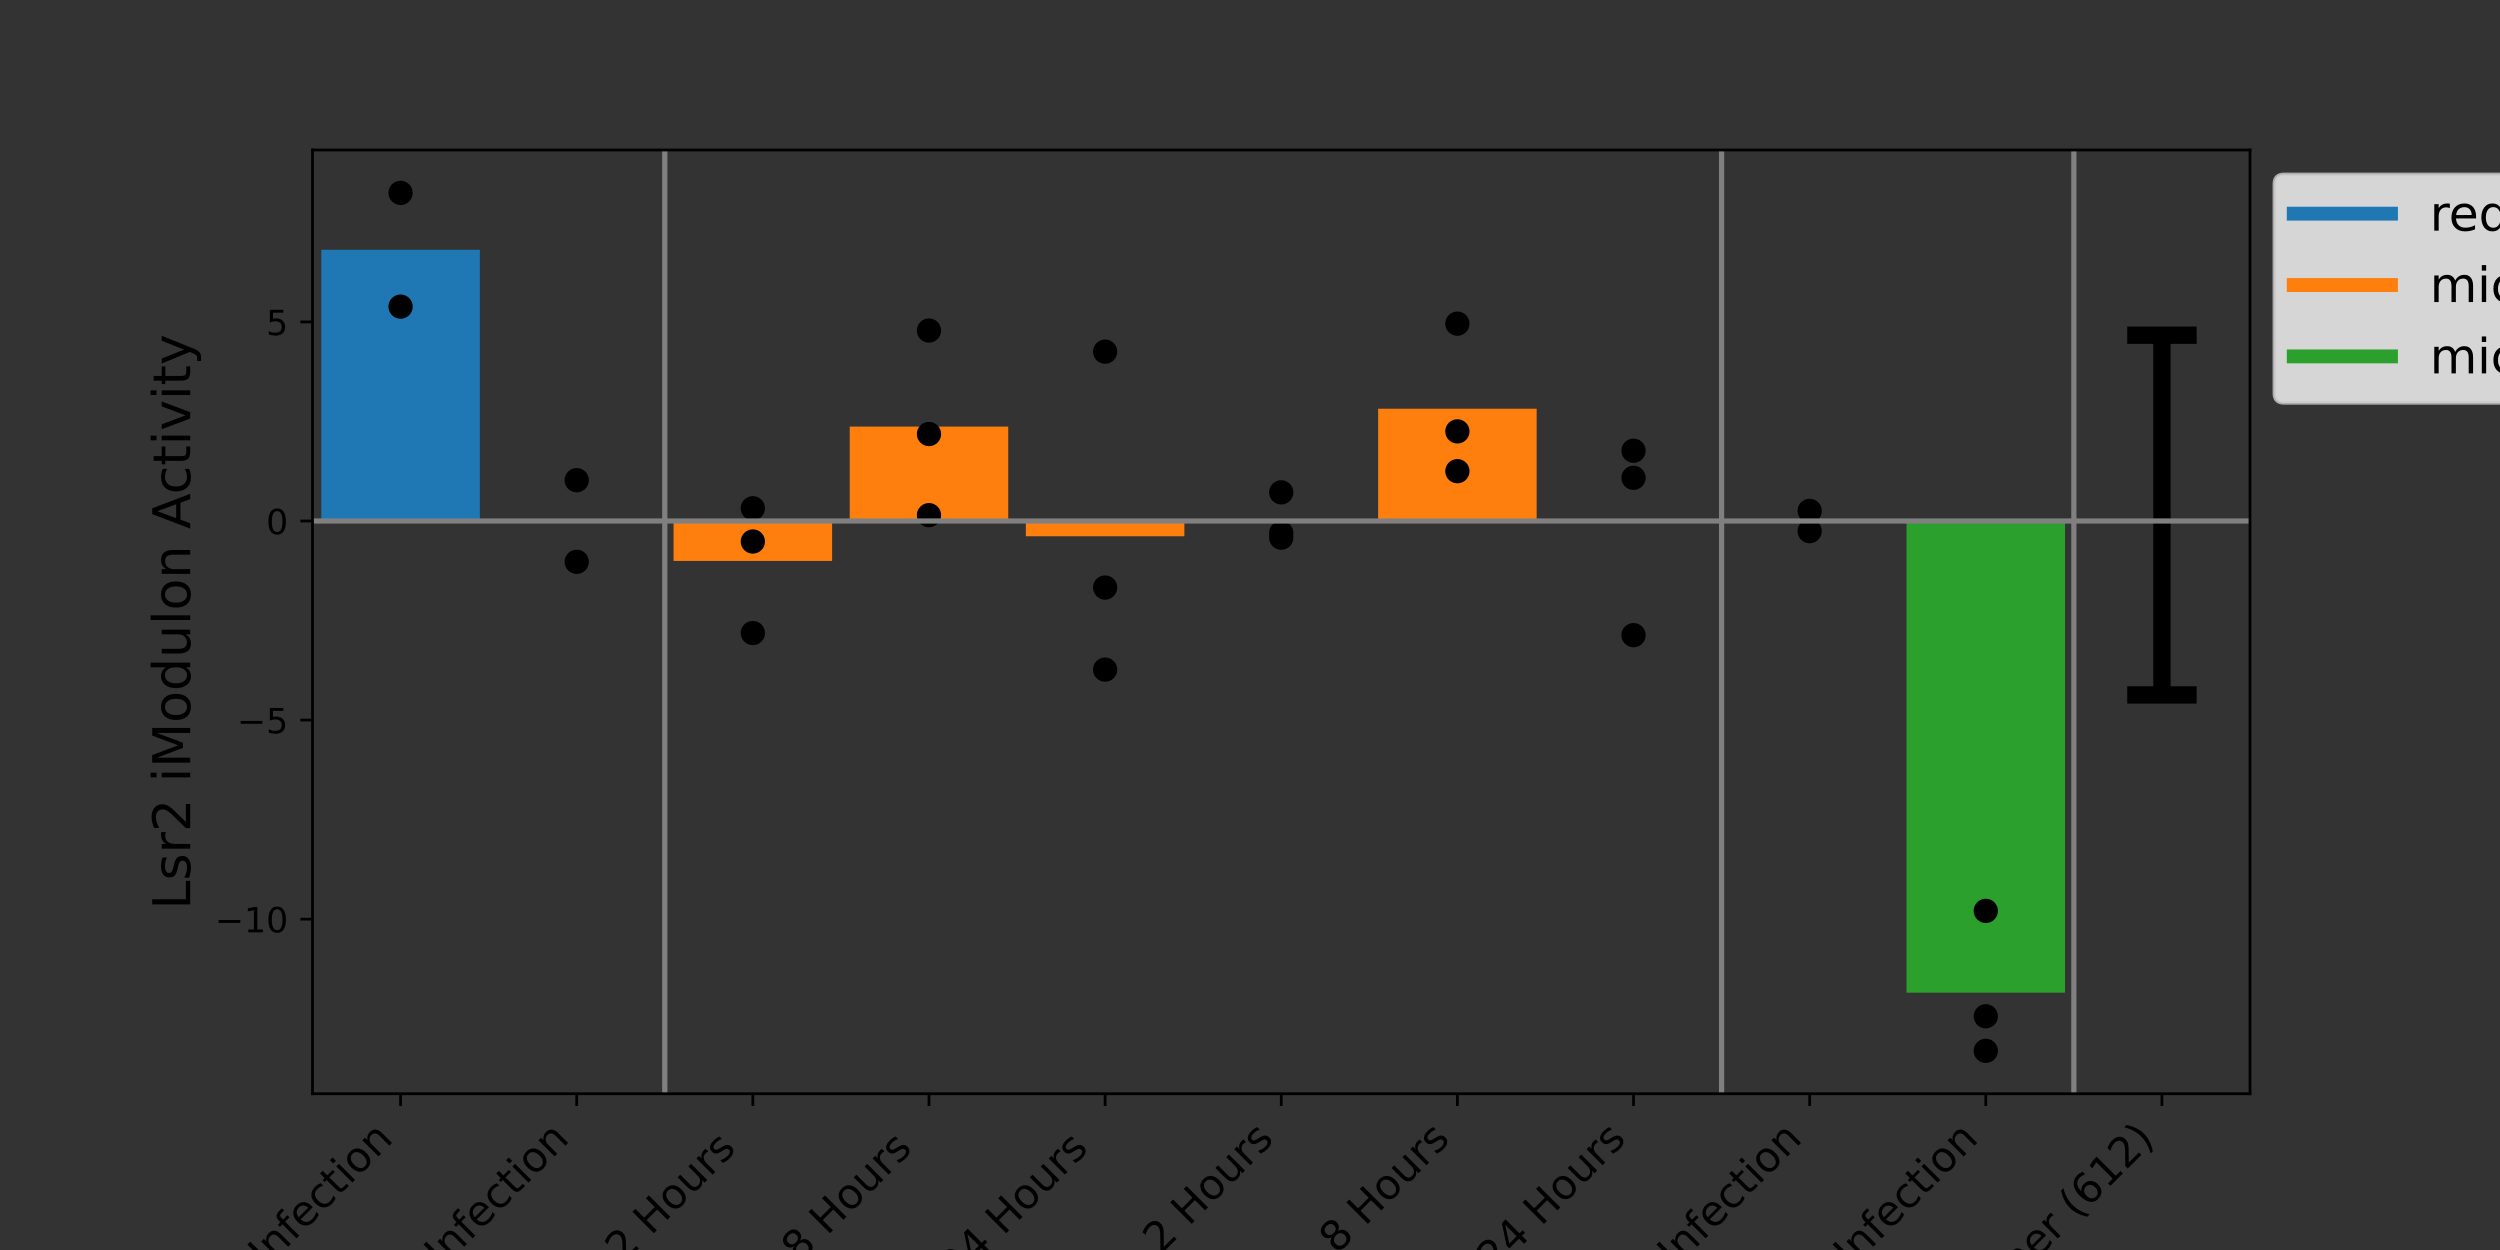 <?xml version="1.0" encoding="utf-8" standalone="no"?>
<!DOCTYPE svg PUBLIC "-//W3C//DTD SVG 1.1//EN"
  "http://www.w3.org/Graphics/SVG/1.1/DTD/svg11.dtd">
<!-- Created with matplotlib (https://matplotlib.org/) -->
<svg height="360pt" version="1.1" viewBox="0 0 720 360" width="720pt" xmlns="http://www.w3.org/2000/svg" xmlns:xlink="http://www.w3.org/1999/xlink">
 <rect x="0" y="0" width="720" height="360" fill="#333333" stroke="none"/>
 <defs>
  <style type="text/css">*{stroke-linecap:butt;stroke-linejoin:round;}</style>
 </defs>
 <g id="figure_1">
  <g id="patch_1">
   <path d="M 0 360 
L 720 360 
L 720 0 
L 0 0 
z
" style="fill:none;"/>
  </g>
  <g id="axes_1">
   <g id="patch_2">
    <path d="M 90 315 
L 648 315 
L 648 43.2 
L 90 43.2 
z
" style="fill:none;"/>
   </g>
   <g id="patch_3">
    <path clip-path="url(#p408d351c92)" d="M 92.536 150.048 
L 138.191 150.048 
L 138.191 71.932 
L 92.536 71.932 
z
" style="fill:#1f77b4;"/>
   </g>
   <g id="patch_4">
    <path clip-path="url(#p408d351c92)" d="M 143.264 150.048 
L 188.918 150.048 
L 188.918 150.048 
L 143.264 150.048 
z
" style="fill:#1f77b4;"/>
   </g>
   <g id="patch_5">
    <path clip-path="url(#p408d351c92)" d="M 193.991 150.048 
L 239.645 150.048 
L 239.645 161.549 
L 193.991 161.549 
z
" style="fill:#ff7f0e;"/>
   </g>
   <g id="patch_6">
    <path clip-path="url(#p408d351c92)" d="M 244.718 150.048 
L 290.373 150.048 
L 290.373 122.855 
L 244.718 122.855 
z
" style="fill:#ff7f0e;"/>
   </g>
   <g id="patch_7">
    <path clip-path="url(#p408d351c92)" d="M 295.445 150.048 
L 341.1 150.048 
L 341.1 154.446 
L 295.445 154.446 
z
" style="fill:#ff7f0e;"/>
   </g>
   <g id="patch_8">
    <path clip-path="url(#p408d351c92)" d="M 346.173 150.048 
L 391.827 150.048 
L 391.827 150.048 
L 346.173 150.048 
z
" style="fill:#ff7f0e;"/>
   </g>
   <g id="patch_9">
    <path clip-path="url(#p408d351c92)" d="M 396.9 150.048 
L 442.555 150.048 
L 442.555 117.716 
L 396.9 117.716 
z
" style="fill:#ff7f0e;"/>
   </g>
   <g id="patch_10">
    <path clip-path="url(#p408d351c92)" d="M 447.627 150.048 
L 493.282 150.048 
L 493.282 150.114 
L 447.627 150.114 
z
" style="fill:#ff7f0e;"/>
   </g>
   <g id="patch_11">
    <path clip-path="url(#p408d351c92)" d="M 498.355 150.048 
L 544.009 150.048 
L 544.009 150.048 
L 498.355 150.048 
z
" style="fill:#2ca02c;"/>
   </g>
   <g id="patch_12">
    <path clip-path="url(#p408d351c92)" d="M 549.082 150.048 
L 594.736 150.048 
L 594.736 285.887 
L 549.082 285.887 
z
" style="fill:#2ca02c;"/>
   </g>
   <g id="matplotlib.axis_1">
    <g id="xtick_1">
     <g id="line2d_1">
      <defs>
       <path d="M 0 0 
L 0 3.5 
" id="mf289bf5f79" style="stroke:#000000;stroke-width:0.8;"/>
      </defs>
      <g>
       <use style="stroke:#000000;stroke-width:0.8;" x="115.364" xlink:href="#mf289bf5f79" y="315"/>
      </g>
     </g>
     <g id="text_1">
      <!-- THP-1 Infection -->
      <g transform="translate(48.945 393.101)rotate(-45)scale(0.12 -0.12)">
       <defs>
        <path d="M -0.297 72.906 
L 61.375 72.906 
L 61.375 64.594 
L 35.5 64.594 
L 35.5 0 
L 25.594 0 
L 25.594 64.594 
L -0.297 64.594 
z
" id="DejaVuSans-84"/>
        <path d="M 9.812 72.906 
L 19.672 72.906 
L 19.672 43.016 
L 55.516 43.016 
L 55.516 72.906 
L 65.375 72.906 
L 65.375 0 
L 55.516 0 
L 55.516 34.719 
L 19.672 34.719 
L 19.672 0 
L 9.812 0 
z
" id="DejaVuSans-72"/>
        <path d="M 19.672 64.797 
L 19.672 37.406 
L 32.078 37.406 
Q 38.969 37.406 42.719 40.969 
Q 46.484 44.531 46.484 51.125 
Q 46.484 57.672 42.719 61.234 
Q 38.969 64.797 32.078 64.797 
z
M 9.812 72.906 
L 32.078 72.906 
Q 44.344 72.906 50.609 67.359 
Q 56.891 61.812 56.891 51.125 
Q 56.891 40.328 50.609 34.812 
Q 44.344 29.297 32.078 29.297 
L 19.672 29.297 
L 19.672 0 
L 9.812 0 
z
" id="DejaVuSans-80"/>
        <path d="M 4.891 31.391 
L 31.203 31.391 
L 31.203 23.391 
L 4.891 23.391 
z
" id="DejaVuSans-45"/>
        <path d="M 12.406 8.297 
L 28.516 8.297 
L 28.516 63.922 
L 10.984 60.406 
L 10.984 69.391 
L 28.422 72.906 
L 38.281 72.906 
L 38.281 8.297 
L 54.391 8.297 
L 54.391 0 
L 12.406 0 
z
" id="DejaVuSans-49"/>
        <path id="DejaVuSans-32"/>
        <path d="M 9.812 72.906 
L 19.672 72.906 
L 19.672 0 
L 9.812 0 
z
" id="DejaVuSans-73"/>
        <path d="M 54.891 33.016 
L 54.891 0 
L 45.906 0 
L 45.906 32.719 
Q 45.906 40.484 42.875 44.328 
Q 39.844 48.188 33.797 48.188 
Q 26.516 48.188 22.312 43.547 
Q 18.109 38.922 18.109 30.906 
L 18.109 0 
L 9.078 0 
L 9.078 54.688 
L 18.109 54.688 
L 18.109 46.188 
Q 21.344 51.125 25.703 53.562 
Q 30.078 56 35.797 56 
Q 45.219 56 50.047 50.172 
Q 54.891 44.344 54.891 33.016 
z
" id="DejaVuSans-110"/>
        <path d="M 37.109 75.984 
L 37.109 68.5 
L 28.516 68.5 
Q 23.688 68.5 21.797 66.547 
Q 19.922 64.594 19.922 59.516 
L 19.922 54.688 
L 34.719 54.688 
L 34.719 47.703 
L 19.922 47.703 
L 19.922 0 
L 10.891 0 
L 10.891 47.703 
L 2.297 47.703 
L 2.297 54.688 
L 10.891 54.688 
L 10.891 58.5 
Q 10.891 67.625 15.141 71.797 
Q 19.391 75.984 28.609 75.984 
z
" id="DejaVuSans-102"/>
        <path d="M 56.203 29.594 
L 56.203 25.203 
L 14.891 25.203 
Q 15.484 15.922 20.484 11.062 
Q 25.484 6.203 34.422 6.203 
Q 39.594 6.203 44.453 7.469 
Q 49.312 8.734 54.109 11.281 
L 54.109 2.781 
Q 49.266 0.734 44.188 -0.344 
Q 39.109 -1.422 33.891 -1.422 
Q 20.797 -1.422 13.156 6.188 
Q 5.516 13.812 5.516 26.812 
Q 5.516 40.234 12.766 48.109 
Q 20.016 56 32.328 56 
Q 43.359 56 49.781 48.891 
Q 56.203 41.797 56.203 29.594 
z
M 47.219 32.234 
Q 47.125 39.594 43.094 43.984 
Q 39.062 48.391 32.422 48.391 
Q 24.906 48.391 20.391 44.141 
Q 15.875 39.891 15.188 32.172 
z
" id="DejaVuSans-101"/>
        <path d="M 48.781 52.594 
L 48.781 44.188 
Q 44.969 46.297 41.141 47.344 
Q 37.312 48.391 33.406 48.391 
Q 24.656 48.391 19.812 42.844 
Q 14.984 37.312 14.984 27.297 
Q 14.984 17.281 19.812 11.734 
Q 24.656 6.203 33.406 6.203 
Q 37.312 6.203 41.141 7.25 
Q 44.969 8.297 48.781 10.406 
L 48.781 2.094 
Q 45.016 0.344 40.984 -0.531 
Q 36.969 -1.422 32.422 -1.422 
Q 20.062 -1.422 12.781 6.344 
Q 5.516 14.109 5.516 27.297 
Q 5.516 40.672 12.859 48.328 
Q 20.219 56 33.016 56 
Q 37.156 56 41.109 55.141 
Q 45.062 54.297 48.781 52.594 
z
" id="DejaVuSans-99"/>
        <path d="M 18.312 70.219 
L 18.312 54.688 
L 36.812 54.688 
L 36.812 47.703 
L 18.312 47.703 
L 18.312 18.016 
Q 18.312 11.328 20.141 9.422 
Q 21.969 7.516 27.594 7.516 
L 36.812 7.516 
L 36.812 0 
L 27.594 0 
Q 17.188 0 13.234 3.875 
Q 9.281 7.766 9.281 18.016 
L 9.281 47.703 
L 2.688 47.703 
L 2.688 54.688 
L 9.281 54.688 
L 9.281 70.219 
z
" id="DejaVuSans-116"/>
        <path d="M 9.422 54.688 
L 18.406 54.688 
L 18.406 0 
L 9.422 0 
z
M 9.422 75.984 
L 18.406 75.984 
L 18.406 64.594 
L 9.422 64.594 
z
" id="DejaVuSans-105"/>
        <path d="M 30.609 48.391 
Q 23.391 48.391 19.188 42.75 
Q 14.984 37.109 14.984 27.297 
Q 14.984 17.484 19.156 11.844 
Q 23.344 6.203 30.609 6.203 
Q 37.797 6.203 41.984 11.859 
Q 46.188 17.531 46.188 27.297 
Q 46.188 37.016 41.984 42.703 
Q 37.797 48.391 30.609 48.391 
z
M 30.609 56 
Q 42.328 56 49.016 48.375 
Q 55.719 40.766 55.719 27.297 
Q 55.719 13.875 49.016 6.219 
Q 42.328 -1.422 30.609 -1.422 
Q 18.844 -1.422 12.172 6.219 
Q 5.516 13.875 5.516 27.297 
Q 5.516 40.766 12.172 48.375 
Q 18.844 56 30.609 56 
z
" id="DejaVuSans-111"/>
       </defs>
       <use xlink:href="#DejaVuSans-84"/>
       <use x="61.084" xlink:href="#DejaVuSans-72"/>
       <use x="136.279" xlink:href="#DejaVuSans-80"/>
       <use x="194.332" xlink:href="#DejaVuSans-45"/>
       <use x="230.416" xlink:href="#DejaVuSans-49"/>
       <use x="294.039" xlink:href="#DejaVuSans-32"/>
       <use x="325.826" xlink:href="#DejaVuSans-73"/>
       <use x="355.318" xlink:href="#DejaVuSans-110"/>
       <use x="418.697" xlink:href="#DejaVuSans-102"/>
       <use x="453.902" xlink:href="#DejaVuSans-101"/>
       <use x="515.426" xlink:href="#DejaVuSans-99"/>
       <use x="570.406" xlink:href="#DejaVuSans-116"/>
       <use x="609.615" xlink:href="#DejaVuSans-105"/>
       <use x="637.398" xlink:href="#DejaVuSans-111"/>
       <use x="698.58" xlink:href="#DejaVuSans-110"/>
      </g>
     </g>
    </g>
    <g id="xtick_2">
     <g id="line2d_2">
      <g>
       <use style="stroke:#000000;stroke-width:0.8;" x="166.091" xlink:href="#mf289bf5f79" y="315"/>
      </g>
     </g>
     <g id="text_2">
      <!-- THP-1 No Infection -->
      <g transform="translate(85.436 407.338)rotate(-45)scale(0.12 -0.12)">
       <defs>
        <path d="M 9.812 72.906 
L 23.094 72.906 
L 55.422 11.922 
L 55.422 72.906 
L 64.984 72.906 
L 64.984 0 
L 51.703 0 
L 19.391 60.984 
L 19.391 0 
L 9.812 0 
z
" id="DejaVuSans-78"/>
       </defs>
       <use xlink:href="#DejaVuSans-84"/>
       <use x="61.084" xlink:href="#DejaVuSans-72"/>
       <use x="136.279" xlink:href="#DejaVuSans-80"/>
       <use x="194.332" xlink:href="#DejaVuSans-45"/>
       <use x="230.416" xlink:href="#DejaVuSans-49"/>
       <use x="294.039" xlink:href="#DejaVuSans-32"/>
       <use x="325.826" xlink:href="#DejaVuSans-78"/>
       <use x="400.631" xlink:href="#DejaVuSans-111"/>
       <use x="461.812" xlink:href="#DejaVuSans-32"/>
       <use x="493.6" xlink:href="#DejaVuSans-73"/>
       <use x="523.092" xlink:href="#DejaVuSans-110"/>
       <use x="586.471" xlink:href="#DejaVuSans-102"/>
       <use x="621.676" xlink:href="#DejaVuSans-101"/>
       <use x="683.199" xlink:href="#DejaVuSans-99"/>
       <use x="738.18" xlink:href="#DejaVuSans-116"/>
       <use x="777.389" xlink:href="#DejaVuSans-105"/>
       <use x="805.172" xlink:href="#DejaVuSans-111"/>
       <use x="866.354" xlink:href="#DejaVuSans-110"/>
      </g>
     </g>
    </g>
    <g id="xtick_3">
     <g id="line2d_3">
      <g>
       <use style="stroke:#000000;stroke-width:0.8;" x="216.818" xlink:href="#mf289bf5f79" y="315"/>
      </g>
     </g>
     <g id="text_3">
      <!-- 2 Hours  -->
      <g transform="translate(179.402 364.099)rotate(-45)scale(0.12 -0.12)">
       <defs>
        <path d="M 19.188 8.297 
L 53.609 8.297 
L 53.609 0 
L 7.328 0 
L 7.328 8.297 
Q 12.938 14.109 22.625 23.891 
Q 32.328 33.688 34.812 36.531 
Q 39.547 41.844 41.422 45.531 
Q 43.312 49.219 43.312 52.781 
Q 43.312 58.594 39.234 62.25 
Q 35.156 65.922 28.609 65.922 
Q 23.969 65.922 18.812 64.312 
Q 13.672 62.703 7.812 59.422 
L 7.812 69.391 
Q 13.766 71.781 18.938 73 
Q 24.125 74.219 28.422 74.219 
Q 39.75 74.219 46.484 68.547 
Q 53.219 62.891 53.219 53.422 
Q 53.219 48.922 51.531 44.891 
Q 49.859 40.875 45.406 35.406 
Q 44.188 33.984 37.641 27.219 
Q 31.109 20.453 19.188 8.297 
z
" id="DejaVuSans-50"/>
        <path d="M 8.5 21.578 
L 8.5 54.688 
L 17.484 54.688 
L 17.484 21.922 
Q 17.484 14.156 20.5 10.266 
Q 23.531 6.391 29.594 6.391 
Q 36.859 6.391 41.078 11.031 
Q 45.312 15.672 45.312 23.688 
L 45.312 54.688 
L 54.297 54.688 
L 54.297 0 
L 45.312 0 
L 45.312 8.406 
Q 42.047 3.422 37.719 1 
Q 33.406 -1.422 27.688 -1.422 
Q 18.266 -1.422 13.375 4.438 
Q 8.5 10.297 8.5 21.578 
z
M 31.109 56 
z
" id="DejaVuSans-117"/>
        <path d="M 41.109 46.297 
Q 39.594 47.172 37.812 47.578 
Q 36.031 48 33.891 48 
Q 26.266 48 22.188 43.047 
Q 18.109 38.094 18.109 28.812 
L 18.109 0 
L 9.078 0 
L 9.078 54.688 
L 18.109 54.688 
L 18.109 46.188 
Q 20.953 51.172 25.484 53.578 
Q 30.031 56 36.531 56 
Q 37.453 56 38.578 55.875 
Q 39.703 55.766 41.062 55.516 
z
" id="DejaVuSans-114"/>
        <path d="M 44.281 53.078 
L 44.281 44.578 
Q 40.484 46.531 36.375 47.5 
Q 32.281 48.484 27.875 48.484 
Q 21.188 48.484 17.844 46.438 
Q 14.5 44.391 14.5 40.281 
Q 14.5 37.156 16.891 35.375 
Q 19.281 33.594 26.516 31.984 
L 29.594 31.297 
Q 39.156 29.25 43.188 25.516 
Q 47.219 21.781 47.219 15.094 
Q 47.219 7.469 41.188 3.016 
Q 35.156 -1.422 24.609 -1.422 
Q 20.219 -1.422 15.453 -0.562 
Q 10.688 0.297 5.422 2 
L 5.422 11.281 
Q 10.406 8.688 15.234 7.391 
Q 20.062 6.109 24.812 6.109 
Q 31.156 6.109 34.562 8.281 
Q 37.984 10.453 37.984 14.406 
Q 37.984 18.062 35.516 20.016 
Q 33.062 21.969 24.703 23.781 
L 21.578 24.516 
Q 13.234 26.266 9.516 29.906 
Q 5.812 33.547 5.812 39.891 
Q 5.812 47.609 11.281 51.797 
Q 16.75 56 26.812 56 
Q 31.781 56 36.172 55.266 
Q 40.578 54.547 44.281 53.078 
z
" id="DejaVuSans-115"/>
       </defs>
       <use xlink:href="#DejaVuSans-50"/>
       <use x="63.623" xlink:href="#DejaVuSans-32"/>
       <use x="95.41" xlink:href="#DejaVuSans-72"/>
       <use x="170.605" xlink:href="#DejaVuSans-111"/>
       <use x="231.787" xlink:href="#DejaVuSans-117"/>
       <use x="295.166" xlink:href="#DejaVuSans-114"/>
       <use x="336.279" xlink:href="#DejaVuSans-115"/>
       <use x="388.379" xlink:href="#DejaVuSans-32"/>
      </g>
     </g>
    </g>
    <g id="xtick_4">
     <g id="line2d_4">
      <g>
       <use style="stroke:#000000;stroke-width:0.8;" x="267.545" xlink:href="#mf289bf5f79" y="315"/>
      </g>
     </g>
     <g id="text_4">
      <!-- 8 Hours  -->
      <g transform="translate(230.129 364.099)rotate(-45)scale(0.12 -0.12)">
       <defs>
        <path d="M 31.781 34.625 
Q 24.75 34.625 20.719 30.859 
Q 16.703 27.094 16.703 20.516 
Q 16.703 13.922 20.719 10.156 
Q 24.75 6.391 31.781 6.391 
Q 38.812 6.391 42.859 10.172 
Q 46.922 13.969 46.922 20.516 
Q 46.922 27.094 42.891 30.859 
Q 38.875 34.625 31.781 34.625 
z
M 21.922 38.812 
Q 15.578 40.375 12.031 44.719 
Q 8.5 49.078 8.5 55.328 
Q 8.5 64.062 14.719 69.141 
Q 20.953 74.219 31.781 74.219 
Q 42.672 74.219 48.875 69.141 
Q 55.078 64.062 55.078 55.328 
Q 55.078 49.078 51.531 44.719 
Q 48 40.375 41.703 38.812 
Q 48.828 37.156 52.797 32.312 
Q 56.781 27.484 56.781 20.516 
Q 56.781 9.906 50.312 4.234 
Q 43.844 -1.422 31.781 -1.422 
Q 19.734 -1.422 13.25 4.234 
Q 6.781 9.906 6.781 20.516 
Q 6.781 27.484 10.781 32.312 
Q 14.797 37.156 21.922 38.812 
z
M 18.312 54.391 
Q 18.312 48.734 21.844 45.562 
Q 25.391 42.391 31.781 42.391 
Q 38.141 42.391 41.719 45.562 
Q 45.312 48.734 45.312 54.391 
Q 45.312 60.062 41.719 63.234 
Q 38.141 66.406 31.781 66.406 
Q 25.391 66.406 21.844 63.234 
Q 18.312 60.062 18.312 54.391 
z
" id="DejaVuSans-56"/>
       </defs>
       <use xlink:href="#DejaVuSans-56"/>
       <use x="63.623" xlink:href="#DejaVuSans-32"/>
       <use x="95.41" xlink:href="#DejaVuSans-72"/>
       <use x="170.605" xlink:href="#DejaVuSans-111"/>
       <use x="231.787" xlink:href="#DejaVuSans-117"/>
       <use x="295.166" xlink:href="#DejaVuSans-114"/>
       <use x="336.279" xlink:href="#DejaVuSans-115"/>
       <use x="388.379" xlink:href="#DejaVuSans-32"/>
      </g>
     </g>
    </g>
    <g id="xtick_5">
     <g id="line2d_5">
      <g>
       <use style="stroke:#000000;stroke-width:0.8;" x="318.273" xlink:href="#mf289bf5f79" y="315"/>
      </g>
     </g>
     <g id="text_5">
      <!-- 24 Hours  -->
      <g transform="translate(275.458 369.498)rotate(-45)scale(0.12 -0.12)">
       <defs>
        <path d="M 37.797 64.312 
L 12.891 25.391 
L 37.797 25.391 
z
M 35.203 72.906 
L 47.609 72.906 
L 47.609 25.391 
L 58.016 25.391 
L 58.016 17.188 
L 47.609 17.188 
L 47.609 0 
L 37.797 0 
L 37.797 17.188 
L 4.891 17.188 
L 4.891 26.703 
z
" id="DejaVuSans-52"/>
       </defs>
       <use xlink:href="#DejaVuSans-50"/>
       <use x="63.623" xlink:href="#DejaVuSans-52"/>
       <use x="127.246" xlink:href="#DejaVuSans-32"/>
       <use x="159.033" xlink:href="#DejaVuSans-72"/>
       <use x="234.229" xlink:href="#DejaVuSans-111"/>
       <use x="295.41" xlink:href="#DejaVuSans-117"/>
       <use x="358.789" xlink:href="#DejaVuSans-114"/>
       <use x="399.902" xlink:href="#DejaVuSans-115"/>
       <use x="452.002" xlink:href="#DejaVuSans-32"/>
      </g>
     </g>
    </g>
    <g id="xtick_6">
     <g id="line2d_6">
      <g>
       <use style="stroke:#000000;stroke-width:0.8;" x="369" xlink:href="#mf289bf5f79" y="315"/>
      </g>
     </g>
     <g id="text_6">
      <!-- 2 Hours -->
      <g transform="translate(334.281 361.402)rotate(-45)scale(0.12 -0.12)">
       <use xlink:href="#DejaVuSans-50"/>
       <use x="63.623" xlink:href="#DejaVuSans-32"/>
       <use x="95.41" xlink:href="#DejaVuSans-72"/>
       <use x="170.605" xlink:href="#DejaVuSans-111"/>
       <use x="231.787" xlink:href="#DejaVuSans-117"/>
       <use x="295.166" xlink:href="#DejaVuSans-114"/>
       <use x="336.279" xlink:href="#DejaVuSans-115"/>
      </g>
     </g>
    </g>
    <g id="xtick_7">
     <g id="line2d_7">
      <g>
       <use style="stroke:#000000;stroke-width:0.8;" x="419.727" xlink:href="#mf289bf5f79" y="315"/>
      </g>
     </g>
     <g id="text_7">
      <!-- 8 Hours -->
      <g transform="translate(385.008 361.402)rotate(-45)scale(0.12 -0.12)">
       <use xlink:href="#DejaVuSans-56"/>
       <use x="63.623" xlink:href="#DejaVuSans-32"/>
       <use x="95.41" xlink:href="#DejaVuSans-72"/>
       <use x="170.605" xlink:href="#DejaVuSans-111"/>
       <use x="231.787" xlink:href="#DejaVuSans-117"/>
       <use x="295.166" xlink:href="#DejaVuSans-114"/>
       <use x="336.279" xlink:href="#DejaVuSans-115"/>
      </g>
     </g>
    </g>
    <g id="xtick_8">
     <g id="line2d_8">
      <g>
       <use style="stroke:#000000;stroke-width:0.8;" x="470.455" xlink:href="#mf289bf5f79" y="315"/>
      </g>
     </g>
     <g id="text_8">
      <!-- 24 Hours -->
      <g transform="translate(430.336 366.801)rotate(-45)scale(0.12 -0.12)">
       <use xlink:href="#DejaVuSans-50"/>
       <use x="63.623" xlink:href="#DejaVuSans-52"/>
       <use x="127.246" xlink:href="#DejaVuSans-32"/>
       <use x="159.033" xlink:href="#DejaVuSans-72"/>
       <use x="234.229" xlink:href="#DejaVuSans-111"/>
       <use x="295.41" xlink:href="#DejaVuSans-117"/>
       <use x="358.789" xlink:href="#DejaVuSans-114"/>
       <use x="399.902" xlink:href="#DejaVuSans-115"/>
      </g>
     </g>
    </g>
    <g id="xtick_9">
     <g id="line2d_9">
      <g>
       <use style="stroke:#000000;stroke-width:0.8;" x="521.182" xlink:href="#mf289bf5f79" y="315"/>
      </g>
     </g>
     <g id="text_9">
      <!-- No Infection -->
      <g transform="translate(468.173 379.692)rotate(-45)scale(0.12 -0.12)">
       <use xlink:href="#DejaVuSans-78"/>
       <use x="74.805" xlink:href="#DejaVuSans-111"/>
       <use x="135.986" xlink:href="#DejaVuSans-32"/>
       <use x="167.773" xlink:href="#DejaVuSans-73"/>
       <use x="197.266" xlink:href="#DejaVuSans-110"/>
       <use x="260.645" xlink:href="#DejaVuSans-102"/>
       <use x="295.85" xlink:href="#DejaVuSans-101"/>
       <use x="357.373" xlink:href="#DejaVuSans-99"/>
       <use x="412.354" xlink:href="#DejaVuSans-116"/>
       <use x="451.562" xlink:href="#DejaVuSans-105"/>
       <use x="479.346" xlink:href="#DejaVuSans-111"/>
       <use x="540.527" xlink:href="#DejaVuSans-110"/>
      </g>
     </g>
    </g>
    <g id="xtick_10">
     <g id="line2d_10">
      <g>
       <use style="stroke:#000000;stroke-width:0.8;" x="571.909" xlink:href="#mf289bf5f79" y="315"/>
      </g>
     </g>
     <g id="text_10">
      <!-- Infection -->
      <g transform="translate(533.137 365.455)rotate(-45)scale(0.12 -0.12)">
       <use xlink:href="#DejaVuSans-73"/>
       <use x="29.492" xlink:href="#DejaVuSans-110"/>
       <use x="92.871" xlink:href="#DejaVuSans-102"/>
       <use x="128.076" xlink:href="#DejaVuSans-101"/>
       <use x="189.6" xlink:href="#DejaVuSans-99"/>
       <use x="244.58" xlink:href="#DejaVuSans-116"/>
       <use x="283.789" xlink:href="#DejaVuSans-105"/>
       <use x="311.572" xlink:href="#DejaVuSans-111"/>
       <use x="372.754" xlink:href="#DejaVuSans-110"/>
      </g>
     </g>
    </g>
    <g id="xtick_11">
     <g id="line2d_11">
      <g>
       <use style="stroke:#000000;stroke-width:0.8;" x="622.636" xlink:href="#mf289bf5f79" y="315"/>
      </g>
     </g>
     <g id="text_11">
      <!-- Other (612) -->
      <g transform="translate(571.265 378.055)rotate(-45)scale(0.12 -0.12)">
       <defs>
        <path d="M 39.406 66.219 
Q 28.656 66.219 22.328 58.203 
Q 16.016 50.203 16.016 36.375 
Q 16.016 22.609 22.328 14.594 
Q 28.656 6.594 39.406 6.594 
Q 50.141 6.594 56.422 14.594 
Q 62.703 22.609 62.703 36.375 
Q 62.703 50.203 56.422 58.203 
Q 50.141 66.219 39.406 66.219 
z
M 39.406 74.219 
Q 54.734 74.219 63.906 63.938 
Q 73.094 53.656 73.094 36.375 
Q 73.094 19.141 63.906 8.859 
Q 54.734 -1.422 39.406 -1.422 
Q 24.031 -1.422 14.812 8.828 
Q 5.609 19.094 5.609 36.375 
Q 5.609 53.656 14.812 63.938 
Q 24.031 74.219 39.406 74.219 
z
" id="DejaVuSans-79"/>
        <path d="M 54.891 33.016 
L 54.891 0 
L 45.906 0 
L 45.906 32.719 
Q 45.906 40.484 42.875 44.328 
Q 39.844 48.188 33.797 48.188 
Q 26.516 48.188 22.312 43.547 
Q 18.109 38.922 18.109 30.906 
L 18.109 0 
L 9.078 0 
L 9.078 75.984 
L 18.109 75.984 
L 18.109 46.188 
Q 21.344 51.125 25.703 53.562 
Q 30.078 56 35.797 56 
Q 45.219 56 50.047 50.172 
Q 54.891 44.344 54.891 33.016 
z
" id="DejaVuSans-104"/>
        <path d="M 31 75.875 
Q 24.469 64.656 21.281 53.656 
Q 18.109 42.672 18.109 31.391 
Q 18.109 20.125 21.312 9.062 
Q 24.516 -2 31 -13.188 
L 23.188 -13.188 
Q 15.875 -1.703 12.234 9.375 
Q 8.594 20.453 8.594 31.391 
Q 8.594 42.281 12.203 53.312 
Q 15.828 64.359 23.188 75.875 
z
" id="DejaVuSans-40"/>
        <path d="M 33.016 40.375 
Q 26.375 40.375 22.484 35.828 
Q 18.609 31.297 18.609 23.391 
Q 18.609 15.531 22.484 10.953 
Q 26.375 6.391 33.016 6.391 
Q 39.656 6.391 43.531 10.953 
Q 47.406 15.531 47.406 23.391 
Q 47.406 31.297 43.531 35.828 
Q 39.656 40.375 33.016 40.375 
z
M 52.594 71.297 
L 52.594 62.312 
Q 48.875 64.062 45.094 64.984 
Q 41.312 65.922 37.594 65.922 
Q 27.828 65.922 22.672 59.328 
Q 17.531 52.734 16.797 39.406 
Q 19.672 43.656 24.016 45.922 
Q 28.375 48.188 33.594 48.188 
Q 44.578 48.188 50.953 41.516 
Q 57.328 34.859 57.328 23.391 
Q 57.328 12.156 50.688 5.359 
Q 44.047 -1.422 33.016 -1.422 
Q 20.359 -1.422 13.672 8.266 
Q 6.984 17.969 6.984 36.375 
Q 6.984 53.656 15.188 63.938 
Q 23.391 74.219 37.203 74.219 
Q 40.922 74.219 44.703 73.484 
Q 48.484 72.75 52.594 71.297 
z
" id="DejaVuSans-54"/>
        <path d="M 8.016 75.875 
L 15.828 75.875 
Q 23.141 64.359 26.781 53.312 
Q 30.422 42.281 30.422 31.391 
Q 30.422 20.453 26.781 9.375 
Q 23.141 -1.703 15.828 -13.188 
L 8.016 -13.188 
Q 14.5 -2 17.703 9.062 
Q 20.906 20.125 20.906 31.391 
Q 20.906 42.672 17.703 53.656 
Q 14.5 64.656 8.016 75.875 
z
" id="DejaVuSans-41"/>
       </defs>
       <use xlink:href="#DejaVuSans-79"/>
       <use x="78.711" xlink:href="#DejaVuSans-116"/>
       <use x="117.92" xlink:href="#DejaVuSans-104"/>
       <use x="181.299" xlink:href="#DejaVuSans-101"/>
       <use x="242.822" xlink:href="#DejaVuSans-114"/>
       <use x="283.936" xlink:href="#DejaVuSans-32"/>
       <use x="315.723" xlink:href="#DejaVuSans-40"/>
       <use x="354.736" xlink:href="#DejaVuSans-54"/>
       <use x="418.359" xlink:href="#DejaVuSans-49"/>
       <use x="481.982" xlink:href="#DejaVuSans-50"/>
       <use x="545.605" xlink:href="#DejaVuSans-41"/>
      </g>
     </g>
    </g>
   </g>
   <g id="matplotlib.axis_2">
    <g id="ytick_1">
     <g id="line2d_12">
      <defs>
       <path d="M 0 0 
L -3.5 0 
" id="m94cbd0ee92" style="stroke:#000000;stroke-width:0.8;"/>
      </defs>
      <g>
       <use style="stroke:#000000;stroke-width:0.8;" x="90" xlink:href="#m94cbd0ee92" y="264.72"/>
      </g>
     </g>
     <g id="text_12">
      <!-- −10 -->
      <g transform="translate(61.895 268.519)scale(0.1 -0.1)">
       <defs>
        <path d="M 10.594 35.5 
L 73.188 35.5 
L 73.188 27.203 
L 10.594 27.203 
z
" id="DejaVuSans-8722"/>
        <path d="M 31.781 66.406 
Q 24.172 66.406 20.328 58.906 
Q 16.5 51.422 16.5 36.375 
Q 16.5 21.391 20.328 13.891 
Q 24.172 6.391 31.781 6.391 
Q 39.453 6.391 43.281 13.891 
Q 47.125 21.391 47.125 36.375 
Q 47.125 51.422 43.281 58.906 
Q 39.453 66.406 31.781 66.406 
z
M 31.781 74.219 
Q 44.047 74.219 50.516 64.516 
Q 56.984 54.828 56.984 36.375 
Q 56.984 17.969 50.516 8.266 
Q 44.047 -1.422 31.781 -1.422 
Q 19.531 -1.422 13.062 8.266 
Q 6.594 17.969 6.594 36.375 
Q 6.594 54.828 13.062 64.516 
Q 19.531 74.219 31.781 74.219 
z
" id="DejaVuSans-48"/>
       </defs>
       <use xlink:href="#DejaVuSans-8722"/>
       <use x="83.789" xlink:href="#DejaVuSans-49"/>
       <use x="147.412" xlink:href="#DejaVuSans-48"/>
      </g>
     </g>
    </g>
    <g id="ytick_2">
     <g id="line2d_13">
      <g>
       <use style="stroke:#000000;stroke-width:0.8;" x="90" xlink:href="#m94cbd0ee92" y="207.384"/>
      </g>
     </g>
     <g id="text_13">
      <!-- −5 -->
      <g transform="translate(68.258 211.183)scale(0.1 -0.1)">
       <defs>
        <path d="M 10.797 72.906 
L 49.516 72.906 
L 49.516 64.594 
L 19.828 64.594 
L 19.828 46.734 
Q 21.969 47.469 24.109 47.828 
Q 26.266 48.188 28.422 48.188 
Q 40.625 48.188 47.75 41.5 
Q 54.891 34.812 54.891 23.391 
Q 54.891 11.625 47.562 5.094 
Q 40.234 -1.422 26.906 -1.422 
Q 22.312 -1.422 17.547 -0.641 
Q 12.797 0.141 7.719 1.703 
L 7.719 11.625 
Q 12.109 9.234 16.797 8.062 
Q 21.484 6.891 26.703 6.891 
Q 35.156 6.891 40.078 11.328 
Q 45.016 15.766 45.016 23.391 
Q 45.016 31 40.078 35.438 
Q 35.156 39.891 26.703 39.891 
Q 22.75 39.891 18.812 39.016 
Q 14.891 38.141 10.797 36.281 
z
" id="DejaVuSans-53"/>
       </defs>
       <use xlink:href="#DejaVuSans-8722"/>
       <use x="83.789" xlink:href="#DejaVuSans-53"/>
      </g>
     </g>
    </g>
    <g id="ytick_3">
     <g id="line2d_14">
      <g>
       <use style="stroke:#000000;stroke-width:0.8;" x="90" xlink:href="#m94cbd0ee92" y="150.048"/>
      </g>
     </g>
     <g id="text_14">
      <!-- 0 -->
      <g transform="translate(76.638 153.848)scale(0.1 -0.1)">
       <use xlink:href="#DejaVuSans-48"/>
      </g>
     </g>
    </g>
    <g id="ytick_4">
     <g id="line2d_15">
      <g>
       <use style="stroke:#000000;stroke-width:0.8;" x="90" xlink:href="#m94cbd0ee92" y="92.712"/>
      </g>
     </g>
     <g id="text_15">
      <!-- 5 -->
      <g transform="translate(76.638 96.512)scale(0.1 -0.1)">
       <use xlink:href="#DejaVuSans-53"/>
      </g>
     </g>
    </g>
    <g id="text_16">
     <!-- Lsr2 iModulon Activity -->
     <g transform="translate(54.776 261.941)rotate(-90)scale(0.15 -0.15)">
      <defs>
       <path d="M 9.812 72.906 
L 19.672 72.906 
L 19.672 8.297 
L 55.172 8.297 
L 55.172 0 
L 9.812 0 
z
" id="DejaVuSans-76"/>
       <path d="M 9.812 72.906 
L 24.516 72.906 
L 43.109 23.297 
L 61.812 72.906 
L 76.516 72.906 
L 76.516 0 
L 66.891 0 
L 66.891 64.016 
L 48.094 14.016 
L 38.188 14.016 
L 19.391 64.016 
L 19.391 0 
L 9.812 0 
z
" id="DejaVuSans-77"/>
       <path d="M 45.406 46.391 
L 45.406 75.984 
L 54.391 75.984 
L 54.391 0 
L 45.406 0 
L 45.406 8.203 
Q 42.578 3.328 38.25 0.953 
Q 33.938 -1.422 27.875 -1.422 
Q 17.969 -1.422 11.734 6.484 
Q 5.516 14.406 5.516 27.297 
Q 5.516 40.188 11.734 48.094 
Q 17.969 56 27.875 56 
Q 33.938 56 38.25 53.625 
Q 42.578 51.266 45.406 46.391 
z
M 14.797 27.297 
Q 14.797 17.391 18.875 11.75 
Q 22.953 6.109 30.078 6.109 
Q 37.203 6.109 41.297 11.75 
Q 45.406 17.391 45.406 27.297 
Q 45.406 37.203 41.297 42.844 
Q 37.203 48.484 30.078 48.484 
Q 22.953 48.484 18.875 42.844 
Q 14.797 37.203 14.797 27.297 
z
" id="DejaVuSans-100"/>
       <path d="M 9.422 75.984 
L 18.406 75.984 
L 18.406 0 
L 9.422 0 
z
" id="DejaVuSans-108"/>
       <path d="M 34.188 63.188 
L 20.797 26.906 
L 47.609 26.906 
z
M 28.609 72.906 
L 39.797 72.906 
L 67.578 0 
L 57.328 0 
L 50.688 18.703 
L 17.828 18.703 
L 11.188 0 
L 0.781 0 
z
" id="DejaVuSans-65"/>
       <path d="M 2.984 54.688 
L 12.5 54.688 
L 29.594 8.797 
L 46.688 54.688 
L 56.203 54.688 
L 35.688 0 
L 23.484 0 
z
" id="DejaVuSans-118"/>
       <path d="M 32.172 -5.078 
Q 28.375 -14.844 24.75 -17.812 
Q 21.141 -20.797 15.094 -20.797 
L 7.906 -20.797 
L 7.906 -13.281 
L 13.188 -13.281 
Q 16.891 -13.281 18.938 -11.516 
Q 21 -9.766 23.484 -3.219 
L 25.094 0.875 
L 2.984 54.688 
L 12.5 54.688 
L 29.594 11.922 
L 46.688 54.688 
L 56.203 54.688 
z
" id="DejaVuSans-121"/>
      </defs>
      <use xlink:href="#DejaVuSans-76"/>
      <use x="55.713" xlink:href="#DejaVuSans-115"/>
      <use x="107.812" xlink:href="#DejaVuSans-114"/>
      <use x="148.926" xlink:href="#DejaVuSans-50"/>
      <use x="212.549" xlink:href="#DejaVuSans-32"/>
      <use x="244.336" xlink:href="#DejaVuSans-105"/>
      <use x="272.119" xlink:href="#DejaVuSans-77"/>
      <use x="358.398" xlink:href="#DejaVuSans-111"/>
      <use x="419.58" xlink:href="#DejaVuSans-100"/>
      <use x="483.057" xlink:href="#DejaVuSans-117"/>
      <use x="546.436" xlink:href="#DejaVuSans-108"/>
      <use x="574.219" xlink:href="#DejaVuSans-111"/>
      <use x="635.4" xlink:href="#DejaVuSans-110"/>
      <use x="698.779" xlink:href="#DejaVuSans-32"/>
      <use x="730.566" xlink:href="#DejaVuSans-65"/>
      <use x="797.225" xlink:href="#DejaVuSans-99"/>
      <use x="852.205" xlink:href="#DejaVuSans-116"/>
      <use x="891.414" xlink:href="#DejaVuSans-105"/>
      <use x="919.197" xlink:href="#DejaVuSans-118"/>
      <use x="978.377" xlink:href="#DejaVuSans-105"/>
      <use x="1006.16" xlink:href="#DejaVuSans-116"/>
      <use x="1045.369" xlink:href="#DejaVuSans-121"/>
     </g>
    </g>
   </g>
   <g id="LineCollection_1">
    <path clip-path="url(#p408d351c92)" d="M 622.636 200.139 
L 622.636 96.539 
" style="fill:none;stroke:#000000;stroke-width:5;"/>
   </g>
   <g id="line2d_16">
    <defs>
     <path d="M 0 3 
C 0.796 3 1.559 2.684 2.121 2.121 
C 2.684 1.559 3 0.796 3 0 
C 3 -0.796 2.684 -1.559 2.121 -2.121 
C 1.559 -2.684 0.796 -3 0 -3 
C -0.796 -3 -1.559 -2.684 -2.121 -2.121 
C -2.684 -1.559 -3 -0.796 -3 0 
C -3 0.796 -2.684 1.559 -2.121 2.121 
C -1.559 2.684 -0.796 3 0 3 
z
" id="m68119499e9" style="stroke:#000000;"/>
    </defs>
    <g clip-path="url(#p408d351c92)">
     <use style="stroke:#000000;" x="115.364" xlink:href="#m68119499e9" y="88.309"/>
    </g>
   </g>
   <g id="line2d_17">
    <g clip-path="url(#p408d351c92)">
     <use style="stroke:#000000;" x="115.364" xlink:href="#m68119499e9" y="55.555"/>
    </g>
   </g>
   <g id="line2d_18">
    <g clip-path="url(#p408d351c92)">
     <use style="stroke:#000000;" x="166.091" xlink:href="#m68119499e9" y="161.801"/>
    </g>
   </g>
   <g id="line2d_19">
    <g clip-path="url(#p408d351c92)">
     <use style="stroke:#000000;" x="166.091" xlink:href="#m68119499e9" y="138.296"/>
    </g>
   </g>
   <g id="line2d_20">
    <g clip-path="url(#p408d351c92)">
     <use style="stroke:#000000;" x="216.818" xlink:href="#m68119499e9" y="155.953"/>
    </g>
   </g>
   <g id="line2d_21">
    <g clip-path="url(#p408d351c92)">
     <use style="stroke:#000000;" x="216.818" xlink:href="#m68119499e9" y="182.314"/>
    </g>
   </g>
   <g id="line2d_22">
    <g clip-path="url(#p408d351c92)">
     <use style="stroke:#000000;" x="216.818" xlink:href="#m68119499e9" y="146.38"/>
    </g>
   </g>
   <g id="line2d_23">
    <g clip-path="url(#p408d351c92)">
     <use style="stroke:#000000;" x="267.545" xlink:href="#m68119499e9" y="148.369"/>
    </g>
   </g>
   <g id="line2d_24">
    <g clip-path="url(#p408d351c92)">
     <use style="stroke:#000000;" x="267.545" xlink:href="#m68119499e9" y="125.002"/>
    </g>
   </g>
   <g id="line2d_25">
    <g clip-path="url(#p408d351c92)">
     <use style="stroke:#000000;" x="267.545" xlink:href="#m68119499e9" y="95.195"/>
    </g>
   </g>
   <g id="line2d_26">
    <g clip-path="url(#p408d351c92)">
     <use style="stroke:#000000;" x="318.273" xlink:href="#m68119499e9" y="101.277"/>
    </g>
   </g>
   <g id="line2d_27">
    <g clip-path="url(#p408d351c92)">
     <use style="stroke:#000000;" x="318.273" xlink:href="#m68119499e9" y="192.847"/>
    </g>
   </g>
   <g id="line2d_28">
    <g clip-path="url(#p408d351c92)">
     <use style="stroke:#000000;" x="318.273" xlink:href="#m68119499e9" y="169.212"/>
    </g>
   </g>
   <g id="line2d_29">
    <g clip-path="url(#p408d351c92)">
     <use style="stroke:#000000;" x="369" xlink:href="#m68119499e9" y="141.798"/>
    </g>
   </g>
   <g id="line2d_30">
    <g clip-path="url(#p408d351c92)">
     <use style="stroke:#000000;" x="369" xlink:href="#m68119499e9" y="154.853"/>
    </g>
   </g>
   <g id="line2d_31">
    <g clip-path="url(#p408d351c92)">
     <use style="stroke:#000000;" x="369" xlink:href="#m68119499e9" y="153.494"/>
    </g>
   </g>
   <g id="line2d_32">
    <g clip-path="url(#p408d351c92)">
     <use style="stroke:#000000;" x="419.727" xlink:href="#m68119499e9" y="124.239"/>
    </g>
   </g>
   <g id="line2d_33">
    <g clip-path="url(#p408d351c92)">
     <use style="stroke:#000000;" x="419.727" xlink:href="#m68119499e9" y="93.211"/>
    </g>
   </g>
   <g id="line2d_34">
    <g clip-path="url(#p408d351c92)">
     <use style="stroke:#000000;" x="419.727" xlink:href="#m68119499e9" y="135.699"/>
    </g>
   </g>
   <g id="line2d_35">
    <g clip-path="url(#p408d351c92)">
     <use style="stroke:#000000;" x="470.455" xlink:href="#m68119499e9" y="129.809"/>
    </g>
   </g>
   <g id="line2d_36">
    <g clip-path="url(#p408d351c92)">
     <use style="stroke:#000000;" x="470.455" xlink:href="#m68119499e9" y="137.605"/>
    </g>
   </g>
   <g id="line2d_37">
    <g clip-path="url(#p408d351c92)">
     <use style="stroke:#000000;" x="470.455" xlink:href="#m68119499e9" y="182.928"/>
    </g>
   </g>
   <g id="line2d_38">
    <g clip-path="url(#p408d351c92)">
     <use style="stroke:#000000;" x="521.182" xlink:href="#m68119499e9" y="147.13"/>
    </g>
   </g>
   <g id="line2d_39">
    <g clip-path="url(#p408d351c92)">
     <use style="stroke:#000000;" x="521.182" xlink:href="#m68119499e9" y="152.967"/>
    </g>
   </g>
   <g id="line2d_40">
    <g clip-path="url(#p408d351c92)">
     <use style="stroke:#000000;" x="571.909" xlink:href="#m68119499e9" y="262.329"/>
    </g>
   </g>
   <g id="line2d_41">
    <g clip-path="url(#p408d351c92)">
     <use style="stroke:#000000;" x="571.909" xlink:href="#m68119499e9" y="302.645"/>
    </g>
   </g>
   <g id="line2d_42">
    <g clip-path="url(#p408d351c92)">
     <use style="stroke:#000000;" x="571.909" xlink:href="#m68119499e9" y="292.685"/>
    </g>
   </g>
   <g id="line2d_43">
    <defs>
     <path d="M 10 0 
L -10 -0 
" id="m6f3c3893b5" style="stroke:#000000;stroke-width:5;"/>
    </defs>
    <g clip-path="url(#p408d351c92)">
     <use style="stroke:#000000;stroke-width:5;" x="622.636" xlink:href="#m6f3c3893b5" y="200.139"/>
    </g>
   </g>
   <g id="line2d_44">
    <g clip-path="url(#p408d351c92)">
     <use style="stroke:#000000;stroke-width:5;" x="622.636" xlink:href="#m6f3c3893b5" y="96.539"/>
    </g>
   </g>
   <g id="line2d_45">
    <path clip-path="url(#p408d351c92)" d="M 90 150.048 
L 648 150.048 
" style="fill:none;stroke:#808080;stroke-linecap:square;stroke-width:1.5;"/>
   </g>
   <g id="line2d_46">
    <path clip-path="url(#p408d351c92)" d="M 191.455 315 
L 191.455 43.2 
" style="fill:none;stroke:#808080;stroke-linecap:square;stroke-width:1.5;"/>
   </g>
   <g id="line2d_47">
    <path clip-path="url(#p408d351c92)" d="M 495.818 315 
L 495.818 43.2 
" style="fill:none;stroke:#808080;stroke-linecap:square;stroke-width:1.5;"/>
   </g>
   <g id="line2d_48">
    <path clip-path="url(#p408d351c92)" d="M 597.273 315 
L 597.273 43.2 
" style="fill:none;stroke:#808080;stroke-linecap:square;stroke-width:1.5;"/>
   </g>
   <g id="line2d_49">
    <path clip-path="url(#p408d351c92)" d="M 622.636 148.339 
" style="fill:none;stroke:#000000;stroke-linecap:square;stroke-width:1.5;"/>
   </g>
   <g id="patch_13">
    <path d="M 90 315 
L 90 43.2 
" style="fill:none;stroke:#000000;stroke-linecap:square;stroke-linejoin:miter;stroke-width:0.8;"/>
   </g>
   <g id="patch_14">
    <path d="M 648 315 
L 648 43.2 
" style="fill:none;stroke:#000000;stroke-linecap:square;stroke-linejoin:miter;stroke-width:0.8;"/>
   </g>
   <g id="patch_15">
    <path d="M 90 315 
L 648 315 
" style="fill:none;stroke:#000000;stroke-linecap:square;stroke-linejoin:miter;stroke-width:0.8;"/>
   </g>
   <g id="patch_16">
    <path d="M 90 43.2 
L 648 43.2 
" style="fill:none;stroke:#000000;stroke-linecap:square;stroke-linejoin:miter;stroke-width:0.8;"/>
   </g>
   <g id="legend_1">
    <g id="patch_17">
     <path d="M 657.8 116.048 
L 780.982 116.048 
Q 783.783 116.048 783.783 113.248 
L 783.783 53 
Q 783.783 50.2 780.982 50.2 
L 657.8 50.2 
Q 655 50.2 655 53 
L 655 113.248 
Q 655 116.048 657.8 116.048 
z
" style="fill:#ffffff;opacity:0.8;stroke:#cccccc;stroke-linejoin:miter;"/>
    </g>
    <g id="line2d_50">
     <path d="M 660.6 61.538 
L 688.6 61.538 
" style="fill:none;stroke:#1f77b4;stroke-linecap:square;stroke-width:4;"/>
    </g>
    <g id="line2d_51"/>
    <g id="text_17">
     <!-- redox -->
     <g transform="translate(699.8 66.438)scale(0.14 -0.14)">
      <defs>
       <path d="M 54.891 54.688 
L 35.109 28.078 
L 55.906 0 
L 45.312 0 
L 29.391 21.484 
L 13.484 0 
L 2.875 0 
L 24.125 28.609 
L 4.688 54.688 
L 15.281 54.688 
L 29.781 35.203 
L 44.281 54.688 
z
" id="DejaVuSans-120"/>
      </defs>
      <use xlink:href="#DejaVuSans-114"/>
      <use x="38.863" xlink:href="#DejaVuSans-101"/>
      <use x="100.387" xlink:href="#DejaVuSans-100"/>
      <use x="163.863" xlink:href="#DejaVuSans-111"/>
      <use x="221.92" xlink:href="#DejaVuSans-120"/>
     </g>
    </g>
    <g id="line2d_52">
     <path d="M 660.6 82.087 
L 688.6 82.087 
" style="fill:none;stroke:#ff7f0e;stroke-linecap:square;stroke-width:4;"/>
    </g>
    <g id="line2d_53"/>
    <g id="text_18">
     <!-- miceBMDM -->
     <g transform="translate(699.8 86.987)scale(0.14 -0.14)">
      <defs>
       <path d="M 52 44.188 
Q 55.375 50.25 60.062 53.125 
Q 64.75 56 71.094 56 
Q 79.641 56 84.281 50.016 
Q 88.922 44.047 88.922 33.016 
L 88.922 0 
L 79.891 0 
L 79.891 32.719 
Q 79.891 40.578 77.094 44.375 
Q 74.312 48.188 68.609 48.188 
Q 61.625 48.188 57.562 43.547 
Q 53.516 38.922 53.516 30.906 
L 53.516 0 
L 44.484 0 
L 44.484 32.719 
Q 44.484 40.625 41.703 44.406 
Q 38.922 48.188 33.109 48.188 
Q 26.219 48.188 22.156 43.531 
Q 18.109 38.875 18.109 30.906 
L 18.109 0 
L 9.078 0 
L 9.078 54.688 
L 18.109 54.688 
L 18.109 46.188 
Q 21.188 51.219 25.484 53.609 
Q 29.781 56 35.688 56 
Q 41.656 56 45.828 52.969 
Q 50 49.953 52 44.188 
z
" id="DejaVuSans-109"/>
       <path d="M 19.672 34.812 
L 19.672 8.109 
L 35.5 8.109 
Q 43.453 8.109 47.281 11.406 
Q 51.125 14.703 51.125 21.484 
Q 51.125 28.328 47.281 31.562 
Q 43.453 34.812 35.5 34.812 
z
M 19.672 64.797 
L 19.672 42.828 
L 34.281 42.828 
Q 41.5 42.828 45.031 45.531 
Q 48.578 48.25 48.578 53.812 
Q 48.578 59.328 45.031 62.062 
Q 41.5 64.797 34.281 64.797 
z
M 9.812 72.906 
L 35.016 72.906 
Q 46.297 72.906 52.391 68.219 
Q 58.5 63.531 58.5 54.891 
Q 58.5 48.188 55.375 44.234 
Q 52.25 40.281 46.188 39.312 
Q 53.469 37.75 57.5 32.781 
Q 61.531 27.828 61.531 20.406 
Q 61.531 10.641 54.891 5.312 
Q 48.25 0 35.984 0 
L 9.812 0 
z
" id="DejaVuSans-66"/>
       <path d="M 19.672 64.797 
L 19.672 8.109 
L 31.594 8.109 
Q 46.688 8.109 53.688 14.938 
Q 60.688 21.781 60.688 36.531 
Q 60.688 51.172 53.688 57.984 
Q 46.688 64.797 31.594 64.797 
z
M 9.812 72.906 
L 30.078 72.906 
Q 51.266 72.906 61.172 64.094 
Q 71.094 55.281 71.094 36.531 
Q 71.094 17.672 61.125 8.828 
Q 51.172 0 30.078 0 
L 9.812 0 
z
" id="DejaVuSans-68"/>
      </defs>
      <use xlink:href="#DejaVuSans-109"/>
      <use x="97.412" xlink:href="#DejaVuSans-105"/>
      <use x="125.195" xlink:href="#DejaVuSans-99"/>
      <use x="180.176" xlink:href="#DejaVuSans-101"/>
      <use x="241.699" xlink:href="#DejaVuSans-66"/>
      <use x="310.303" xlink:href="#DejaVuSans-77"/>
      <use x="396.582" xlink:href="#DejaVuSans-68"/>
      <use x="473.584" xlink:href="#DejaVuSans-77"/>
     </g>
    </g>
    <g id="line2d_54">
     <path d="M 660.6 102.637 
L 688.6 102.637 
" style="fill:none;stroke:#2ca02c;stroke-linecap:square;stroke-width:4;"/>
    </g>
    <g id="line2d_55"/>
    <g id="text_19">
     <!-- miceNF -->
     <g transform="translate(699.8 107.537)scale(0.14 -0.14)">
      <defs>
       <path d="M 9.812 72.906 
L 51.703 72.906 
L 51.703 64.594 
L 19.672 64.594 
L 19.672 43.109 
L 48.578 43.109 
L 48.578 34.812 
L 19.672 34.812 
L 19.672 0 
L 9.812 0 
z
" id="DejaVuSans-70"/>
      </defs>
      <use xlink:href="#DejaVuSans-109"/>
      <use x="97.412" xlink:href="#DejaVuSans-105"/>
      <use x="125.195" xlink:href="#DejaVuSans-99"/>
      <use x="180.176" xlink:href="#DejaVuSans-101"/>
      <use x="241.699" xlink:href="#DejaVuSans-78"/>
      <use x="316.504" xlink:href="#DejaVuSans-70"/>
     </g>
    </g>
   </g>
  </g>
 </g>
 <defs>
  <clipPath id="p408d351c92">
   <rect height="271.8" width="558" x="90" y="43.2"/>
  </clipPath>
 </defs>
</svg>
